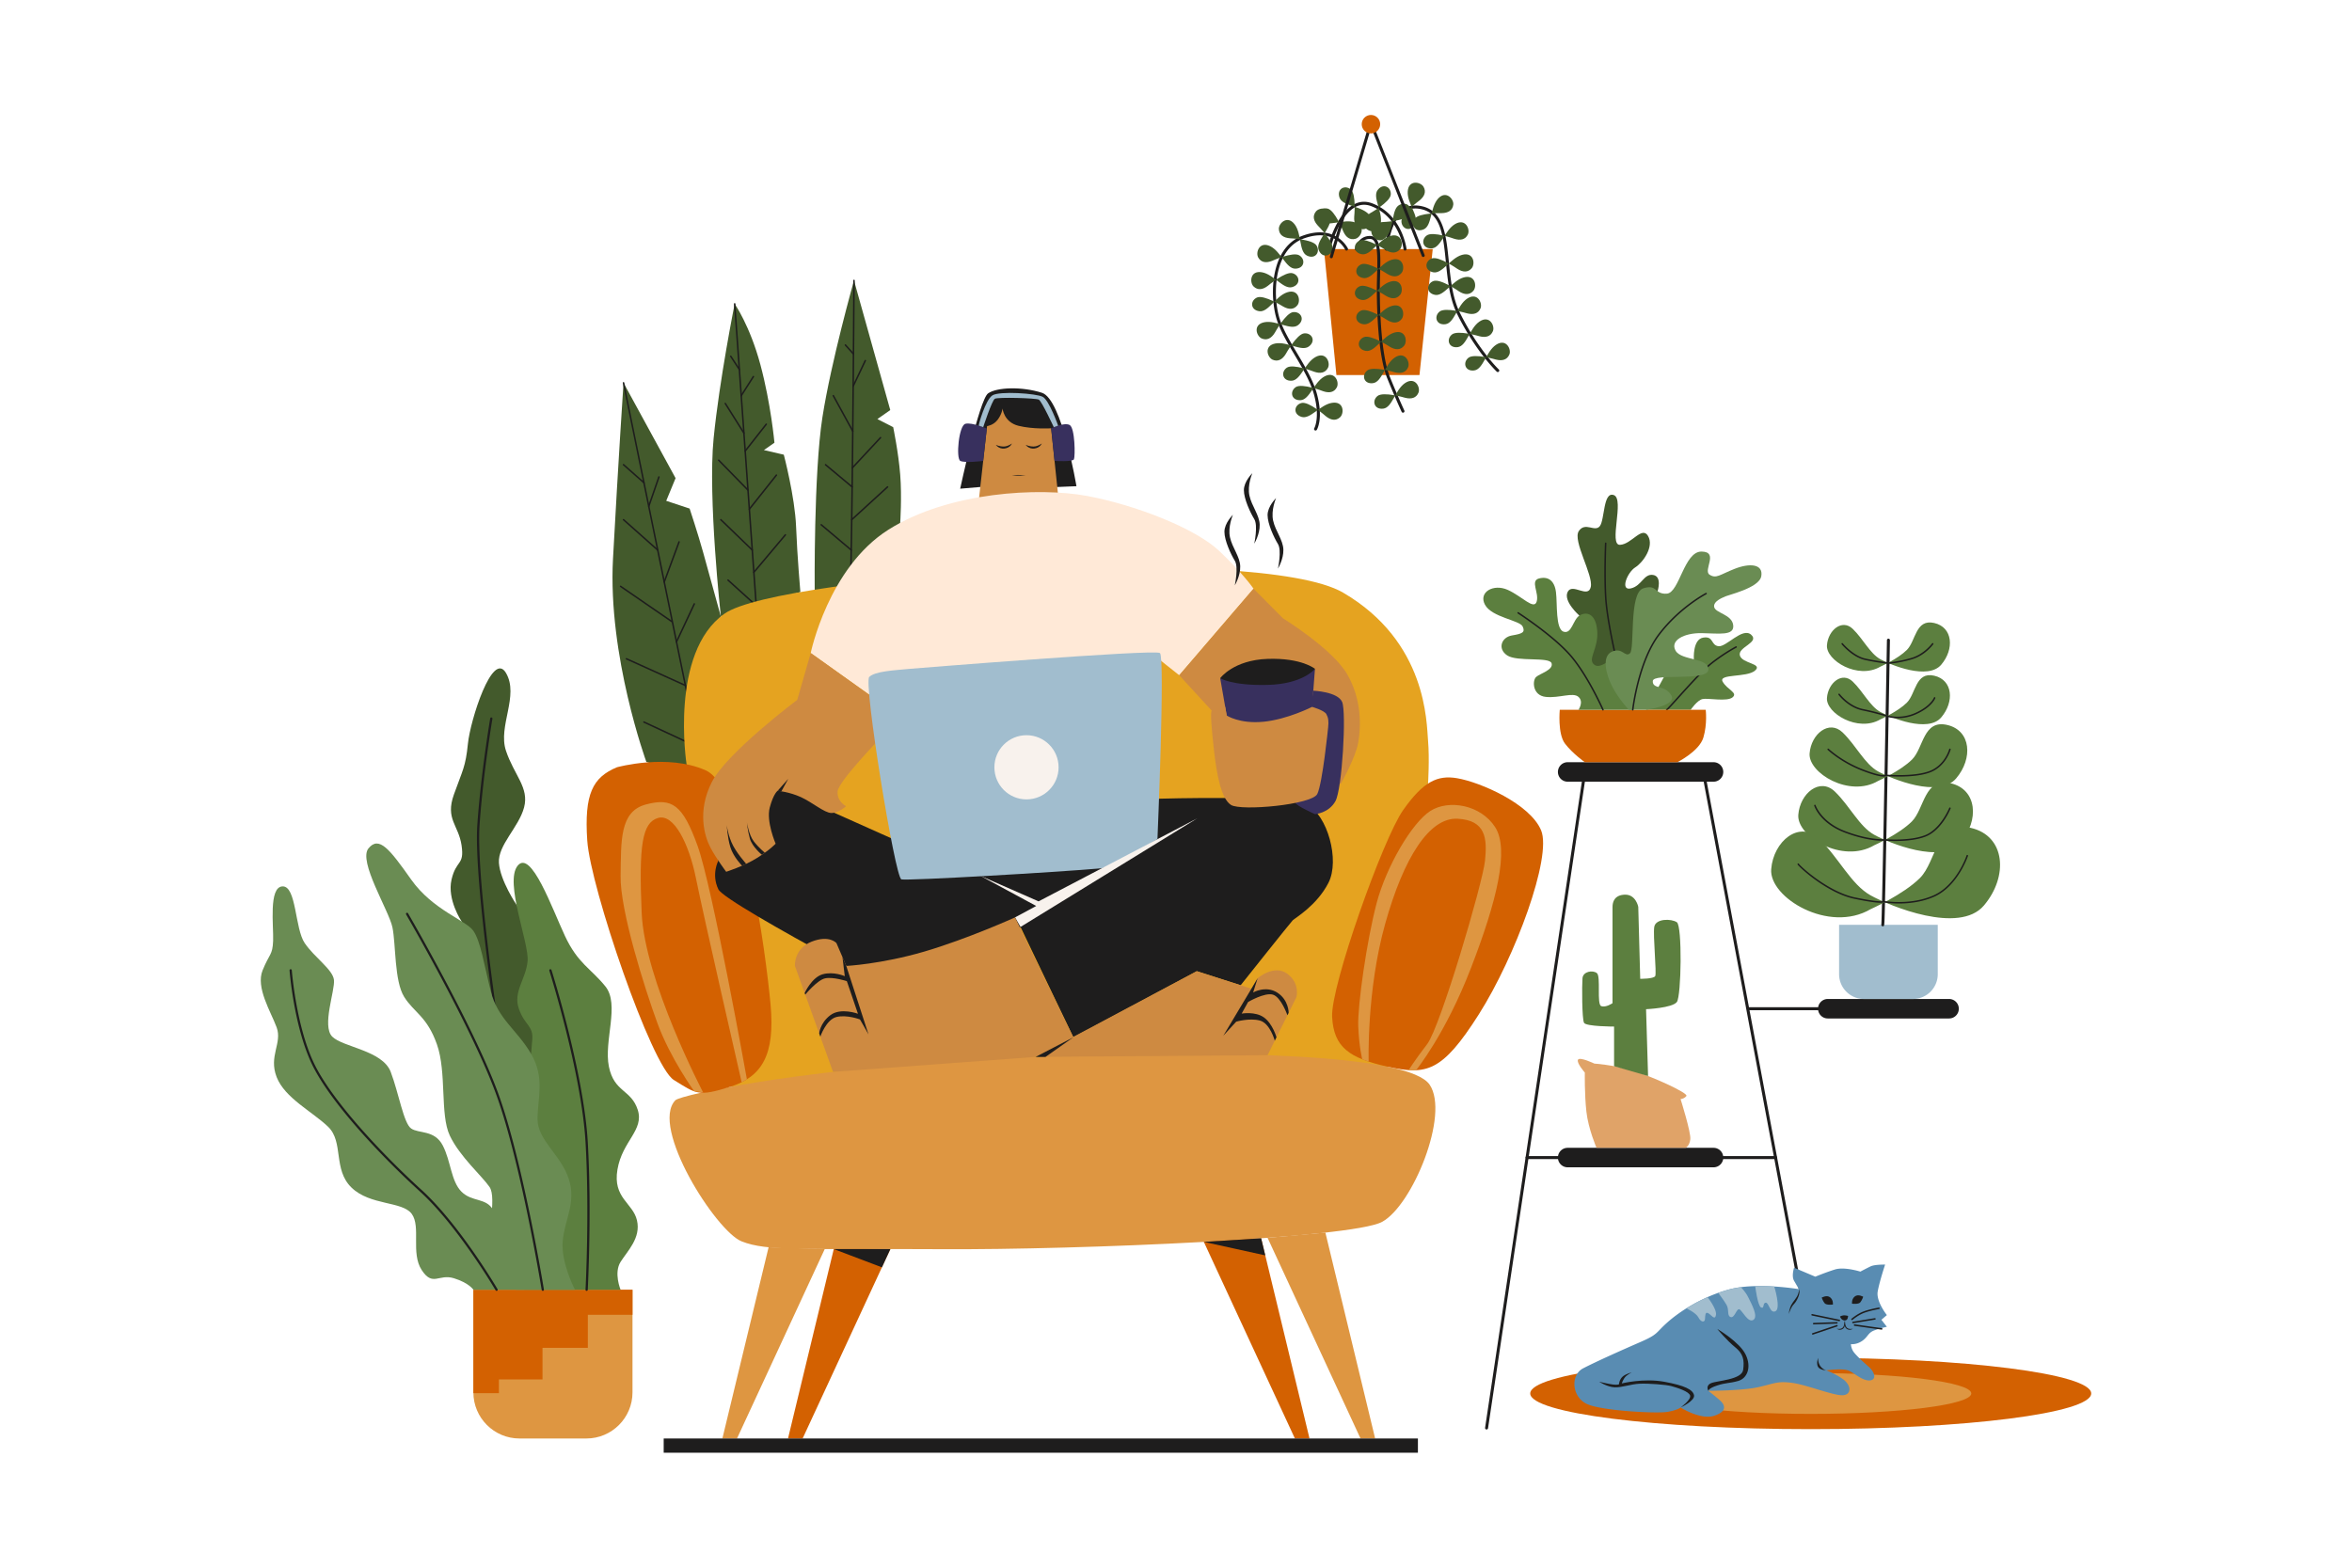 <svg xmlns="http://www.w3.org/2000/svg" xml:space="preserve" viewBox="0 0 600 400" id="woman-doing-work-from-home">
  <path fill="#435A2C" d="M204.174 151.066s-.791-9.066-1.09-16.677c-.298-7.611-3.134-18.374-3.134-18.374l-5.074-1.175 2.686-1.878s-.895-9.912-3.582-19.91c-2.686-9.998-6.566-15.52-6.566-15.52s-3.88 19.312-5.372 34.353 1.847 45.404 1.847 45.404l20.285-6.223zM207.829 150.462s-.268-29.652 1.97-43.978 8.058-34.919 8.058-34.919l9.252 33.062-3.283 2.305 4.029 2.061s1.343 6.445 1.791 12.116 0 12.299 0 12.299-3.283 14.834-10.147 18.055c-6.864 3.221-11.67-1.001-11.67-1.001zM164.882 194.392s-9.849-27.023-8.506-51.795 2.686-44.918 2.686-44.918l13.281 24.324-2.388 5.783 5.969 1.977s2.137 6.417 3.456 11.192l4.509 16.335-4.509 42.013-14.498-4.911z"></path>
  <path fill="#1E1D1D" d="M177.119 186.213a.192.192 0 0 1-.187-.153l-18.056-88.343a.19.19 0 0 1 .149-.225.196.196 0 0 1 .225.149l18.057 88.343a.19.19 0 0 1-.149.225c-.014.002-.027.004-.039.004z"></path>
  <path fill="#1E1D1D" d="M164.272 123.36a.19.19 0 0 1-.126-.048l-5.209-4.598a.191.191 0 0 1-.017-.269.19.19 0 0 1 .269-.017l5.209 4.598a.191.191 0 0 1-.126.334zM165.503 129.383a.192.192 0 0 1-.181-.253l2.588-7.487a.191.191 0 0 1 .361.125l-2.588 7.487a.19.19 0 0 1-.18.128zM167.782 140.536a.194.194 0 0 1-.127-.048l-8.72-7.746a.19.19 0 0 1-.016-.269.19.19 0 0 1 .269-.016l8.72 7.746a.19.19 0 0 1-.126.333zM169.448 148.683a.19.19 0 0 1-.178-.257l3.779-10.222a.188.188 0 0 1 .245-.112.19.19 0 0 1 .112.245l-3.779 10.222a.193.193 0 0 1-.179.124zM171.337 158.755a.189.189 0 0 1-.108-.034l-13.024-8.954a.19.19 0 1 1 .216-.314l13.024 8.954a.19.19 0 0 1-.108.348zM172.571 163.962a.191.191 0 0 1-.173-.272l4.548-9.684a.194.194 0 0 1 .254-.092.192.192 0 0 1 .092.254l-4.548 9.684a.191.191 0 0 1-.173.11zM174.845 175.087a.188.188 0 0 1-.079-.017l-15.037-6.803a.191.191 0 0 1-.095-.253.188.188 0 0 1 .253-.095l15.037 6.803a.191.191 0 0 1-.079.365zM174.845 189.347a.19.19 0 0 1-.08-.018l-10.573-4.924a.19.19 0 0 1 .161-.345l10.573 4.924a.19.19 0 0 1-.081.363zM188.612 94.474a.192.192 0 0 1-.16-.086l-2.191-3.368a.19.19 0 1 1 .32-.208l2.191 3.368a.192.192 0 0 1-.056.264.198.198 0 0 1-.104.03zM189.089 101.154a.19.19 0 0 1-.161-.293l3.102-4.876a.19.19 0 0 1 .322.204l-3.102 4.876a.189.189 0 0 1-.161.089zM189.771 110.692a.192.192 0 0 1-.162-.089l-4.743-7.549a.191.191 0 0 1 .06-.263.193.193 0 0 1 .263.06l4.743 7.549a.191.191 0 0 1-.161.292zM190.099 115.28a.188.188 0 0 1-.118-.041.189.189 0 0 1-.032-.267l5.374-6.85a.189.189 0 0 1 .267-.032.189.189 0 0 1 .032.267l-5.374 6.85a.185.185 0 0 1-.149.073zM190.81 125.242a.19.19 0 0 1-.136-.057l-7.475-7.639a.191.191 0 0 1 .273-.267l7.475 7.639a.191.191 0 0 1-.137.324zM191.158 130.106a.182.182 0 0 1-.118-.042.19.19 0 0 1-.031-.267l6.902-8.684a.19.19 0 1 1 .298.236l-6.902 8.684a.185.185 0 0 1-.149.073zM191.904 140.536a.192.192 0 0 1-.133-.054l-8.014-7.746a.191.191 0 0 1 .266-.274l8.014 7.746a.191.191 0 0 1-.133.328zM192.31 146.219a.191.191 0 0 1-.146-.314l8.038-9.556a.192.192 0 0 1 .269-.023c.08.068.091.188.023.269l-8.038 9.556a.194.194 0 0 1-.146.068z"></path>
  <path fill="#1E1D1D" d="M192.917 154.711a.193.193 0 0 1-.128-.049l-7.193-6.502a.191.191 0 0 1 .257-.283l6.841 6.184-5.467-76.514a.19.19 0 0 1 .177-.203c.1-.028.196.071.203.177l5.501 76.987a.19.19 0 0 1-.107.185.212.212 0 0 1-.084.018zM216.763 152.865a.189.189 0 0 1-.187-.222c.588-3.506 1.087-80.305 1.092-81.08a.191.191 0 0 1 .191-.189h.001a.19.19 0 0 1 .189.192c-.02 3.167-.504 77.605-1.098 81.14a.19.19 0 0 1-.188.159z"></path>
  <path fill="#1E1D1D" d="M217.719 90.508a.194.194 0 0 1-.142-.063l-2.05-2.288a.192.192 0 0 1 .015-.27.192.192 0 0 1 .27.015l2.05 2.288a.192.192 0 0 1-.015.27.196.196 0 0 1-.128.048zM217.649 98.716a.19.19 0 0 1-.172-.273l3.093-6.517a.19.19 0 0 1 .254-.09.19.19 0 0 1 .09.254l-3.093 6.517a.188.188 0 0 1-.172.109zM217.542 110.206a.193.193 0 0 1-.168-.099l-4.957-9.052a.192.192 0 0 1 .076-.259.192.192 0 0 1 .259.076l4.957 9.052a.192.192 0 0 1-.167.282zM217.443 119.558a.19.19 0 0 1-.139-.321l7.18-7.702a.191.191 0 0 1 .279.261l-7.18 7.702a.192.192 0 0 1-.14.06zM217.386 124.433a.195.195 0 0 1-.122-.044l-6.791-5.67a.192.192 0 0 1-.025-.269.194.194 0 0 1 .269-.025l6.791 5.67a.192.192 0 0 1-.122.338zM217.277 132.79a.191.191 0 0 1-.129-.332l9.136-8.357a.191.191 0 0 1 .258.282l-9.136 8.357a.194.194 0 0 1-.129.05zM217.154 140.536a.193.193 0 0 1-.123-.045l-7.653-6.453a.191.191 0 0 1-.023-.269.193.193 0 0 1 .269-.023l7.653 6.453a.191.191 0 0 1-.123.337z"></path>
  <path fill="#435A2C" d="M117.747 235.085s-3.751-5.544-2.558-10.664c1.194-5.121 3.325-3.532 2.558-8.728-.767-5.197-4.199-6.689-1.961-12.957s2.985-7.014 3.581-12.983c.597-5.969 6.268-23.876 9.7-18.057 3.432 5.82-2.089 13.58 0 19.847 2.089 6.268 5.969 9.401 4.626 14.475s-6.715 9.622-6.417 14.138 4.487 10.709 4.487 10.709l12.226 18.877-1.94 26.413-14.624-2.661-9.678-38.409z"></path>
  <path fill="#1E1D1D" d="M126.679 260.624a.287.287 0 0 1-.283-.244c-.055-.367-5.516-36.891-4.628-49.904.886-12.997 3.262-27.048 3.286-27.188a.29.29 0 0 1 .33-.235.287.287 0 0 1 .235.33c-.024.141-2.396 14.164-3.28 27.131-.883 12.951 4.569 49.413 4.624 49.78a.286.286 0 0 1-.241.325.154.154 0 0 1-.043.005z"></path>
  <path fill="#DE9641" d="M149.578 367.036h-17.046c-6.501 0-11.772-5.27-11.772-11.772v-26.182h40.59v26.182c0 6.501-5.27 11.772-11.772 11.772z"></path>
  <path fill="#D36101" d="M161.35 329.082v6.392h-11.391v8.431h-11.565v8.059h-11.118v3.506h-6.516v-26.388z"></path>
  <path fill="#6A8C53" d="M120.76 329.082s-1.094-1.741-4.974-2.935-5.372 2.238-8.208-2.089c-2.835-4.328-.149-11.043-2.537-14.326s-10.595-2.089-15.37-6.715-1.94-11.64-5.969-15.52c-4.029-3.88-11.043-7.312-13.132-12.684-2.089-5.372 1.492-8.655 0-12.684s-5.372-10.148-3.581-14.55c1.791-4.402 2.537-3.805 2.686-7.536.149-3.731-1.194-13.729 2.388-13.878s3.134 10.744 5.671 14.475c2.537 3.731 7.163 6.715 7.461 9.401s-3.134 11.741-.448 14.451c2.686 2.71 12.834 3.507 14.923 9.003s3.283 13.106 5.223 14.449 5.969.298 8.058 4.328c2.089 4.029 2.089 9.103 4.775 11.789 2.686 2.686 6.268 1.492 8.058 4.626 1.791 3.134 7.909 20.395 7.909 20.395H120.76z"></path>
  <path fill="#5C7F3F" d="M158.313 329.082s-1.793-4.278 0-7.113c1.793-2.835 5.226-6.118 4.181-10.595s-6.225-5.671-4.978-12.983c1.247-7.312 6.858-9.998 5.172-15.221-1.686-5.223-6.014-4.424-7.357-11.016s2.835-15.845-.895-20.471c-3.731-4.626-7.014-5.82-10.297-12.834-3.283-7.014-8.655-22.191-12.087-17.96-3.432 4.231 2.985 19.751 2.537 24.377-.448 4.626-3.731 7.76-2.238 12.087 1.492 4.328 3.731 4.285 3.432 7.909l-.298 3.624-1.791 60.196h24.619z"></path>
  <path fill="#6A8C53" d="M146.676 329.082s-3.581-6.815-3.134-12.336c.448-5.521 3.543-9.849 1.548-15.967s-7.964-9.849-7.964-15.221 1.94-10.511-1.642-16.671-8.506-8.847-10.297-16.01c-1.791-7.163-2.587-12.684-4.427-15.37-1.84-2.686-10.346-5.278-15.868-13.085-5.521-7.807-8.208-11.239-10.894-7.956s5.208 15.809 6.111 20.141.455 13.687 2.992 17.739c2.537 4.053 5.82 4.948 8.357 12.111s.746 17.907 3.283 23.28c2.537 5.372 8.208 10.297 10.148 13.132s-.895 13.132.149 16.714c1.045 3.581 6.566 9.501 6.566 9.501h15.072v-.002z"></path>
  <path fill="#1E1D1D" d="M126.679 329.368a.286.286 0 0 1-.247-.142c-.095-.164-9.641-16.431-19.344-25.252-9.803-8.911-22.894-22.762-27.524-32.471-4.596-9.637-5.687-23.763-5.697-23.904a.286.286 0 0 1 .264-.306.29.29 0 0 1 .306.264c.01.14 1.094 14.161 5.644 23.7 4.594 9.634 17.627 23.417 27.392 32.293 9.769 8.881 19.358 25.223 19.455 25.387a.286.286 0 0 1-.249.431zM138.469 329.368a.286.286 0 0 1-.282-.24c-.054-.331-5.442-33.251-11.775-50.34-6.335-17.092-22.647-45.184-22.811-45.466a.286.286 0 1 1 .495-.287c.164.282 16.501 28.417 22.853 45.555 6.353 17.141 11.75 50.115 11.804 50.446a.285.285 0 0 1-.284.332zM149.653 329.368l-.015-.001a.285.285 0 0 1-.27-.3c.01-.198 1.039-19.988 0-37.673-1.038-17.668-9.15-43.471-9.232-43.73a.286.286 0 0 1 .545-.173c.082.259 8.216 26.131 9.257 43.868 1.041 17.718.011 37.539 0 37.737a.286.286 0 0 1-.285.272z"></path>
  <path fill="#D36101" d="m340.921 95.69-3.184-32.134h27.757l-3.383 32.134z"></path>
  <path fill="#1E1D1D" d="M335.598 109.85a.382.382 0 0 1-.326-.58c.014-.024 1.526-2.658-.043-8.507-.895-3.34-2.976-6.848-4.987-10.24-1.686-2.843-3.277-5.528-4.255-8.156-1.554-4.179-1.938-11.38.41-16.495 1.301-2.832 3.271-4.752 5.86-5.708 8.517-3.149 11.564 3.166 11.594 3.23a.381.381 0 0 1-.691.323c-.111-.235-2.795-5.733-10.639-2.838-2.39.883-4.218 2.67-5.431 5.311-2.263 4.926-1.889 11.874-.388 15.911.953 2.563 2.528 5.219 4.196 8.032 2.037 3.437 4.144 6.991 5.068 10.432 1.665 6.205.028 8.987-.043 9.103a.379.379 0 0 1-.325.182zM357.908 105.298a.382.382 0 0 1-.346-.22c-.016-.034-1.595-3.426-3.663-8.525-2.353-5.797-2.648-17.476-2.665-22.227-.005-1.403.031-2.804.067-4.158.123-4.675.239-9.092-1.695-9.191-2.586-.129-3.165 2.546-3.19 2.66a.379.379 0 0 1-.454.291.38.38 0 0 1-.291-.453c.255-1.184 1.423-3.395 3.974-3.259 2.676.137 2.563 4.477 2.418 9.973-.036 1.35-.072 2.745-.067 4.135.017 4.707.306 16.269 2.608 21.943 2.061 5.081 3.633 8.455 3.648 8.488a.381.381 0 0 1-.344.543z"></path>
  <path fill="#1E1D1D" d="M338.956 63.937a.383.383 0 0 1-.371-.471c.088-.361 2.2-8.88 6.835-11.331 1.464-.774 3.024-.86 4.638-.252 7.666 2.884 8.741 11.543 8.751 11.63a.382.382 0 0 1-.336.422c-.2.034-.397-.126-.422-.334-.009-.083-1.038-8.286-8.261-11.004-1.402-.527-2.751-.455-4.013.212-4.333 2.293-6.429 10.752-6.45 10.837a.382.382 0 0 1-.371.291z"></path>
  <path fill="#1E1D1D" d="M382.083 94.927a.375.375 0 0 1-.261-.104c-.053-.05-5.328-5.083-10.078-14.658-1.96-3.952-2.435-8.696-2.894-13.284-.657-6.562-1.225-12.229-6.035-13.453-1.876-.475-3.497-.228-4.821.741-3.511 2.565-3.953 9.34-3.957 9.407-.013.21-.2.387-.403.358a.381.381 0 0 1-.358-.403c.017-.293.466-7.198 4.267-9.978 1.517-1.109 3.354-1.402 5.46-.865 5.328 1.355 5.948 7.553 6.606 14.116.452 4.52.921 9.193 2.819 13.02 4.69 9.455 9.866 14.393 9.918 14.442a.381.381 0 0 1 .016.539.38.38 0 0 1-.279.122z"></path>
  <path fill="#435A2C" d="M338.205 106.184s-4.328-3.843-6.193-3.358-2.238 2.835 0 3.544 4.738-3.106 7.797-3.586c3.059-.48 3.134 2.68 2.052 3.674s-2.366.78-3.656-.274zM358.421 101.488s-5.543-1.663-7.031-.437-.836 3.514 1.493 3.215c2.329-.3 2.989-4.813 5.562-6.537s3.971 1.111 3.408 2.468c-.563 1.358-1.818 1.704-3.432 1.291zM381.61 91.742s-5.543-1.663-7.031-.437-.836 3.514 1.493 3.214 2.989-4.813 5.562-6.537 3.971 1.111 3.408 2.468c-.563 1.358-1.818 1.704-3.432 1.292zM377.408 85.794s-5.543-1.663-7.031-.437c-1.488 1.225-.836 3.514 1.493 3.215 2.329-.3 2.989-4.813 5.562-6.537s3.971 1.111 3.408 2.468c-.563 1.357-1.818 1.703-3.432 1.291zM374.257 79.95s-5.543-1.663-7.031-.437c-1.488 1.225-.836 3.514 1.493 3.214s2.989-4.813 5.562-6.537c2.572-1.724 3.971 1.111 3.408 2.468-.563 1.358-1.818 1.705-3.432 1.292zM372.192 74.346s-4.735-3.328-6.533-2.634c-1.798.693-1.903 3.071.402 3.521 2.304.451 4.355-3.623 7.341-4.447 2.985-.824 3.417 2.307 2.455 3.418-.963 1.111-2.264 1.043-3.665.142zM371.765 68.589s-4.735-3.328-6.534-2.634c-1.798.693-1.903 3.071.402 3.521 2.304.451 4.356-3.623 7.341-4.447 2.985-.823 3.417 2.307 2.455 3.418-.963 1.11-2.263 1.043-3.664.142zM370.956 60.919s-5.438-1.981-6.994-.843c-1.556 1.137-1.038 3.46 1.304 3.296 2.342-.165 3.263-4.632 5.93-6.204 2.668-1.572 3.9 1.338 3.26 2.661-.64 1.322-1.913 1.595-3.5 1.09zM367.77 54.382s-5.786-.131-6.895 1.446.127 3.61 2.293 2.703c2.165-.908 1.603-5.434 3.626-7.779 2.022-2.345 4.123.016 3.941 1.474s-1.299 2.126-2.965 2.156z"></path>
  <path fill="#435A2C" d="M362.097 51.162s-4.672 3.416-4.593 5.342 2.297 2.788 3.464.75-2.033-5.288-1.855-8.38c.179-3.091 3.282-2.496 4.025-1.228.744 1.268.262 2.478-1.041 3.516zM355.791 94.986s-5.543-1.663-7.031-.437c-1.488 1.225-.836 3.514 1.493 3.214s2.989-4.813 5.562-6.537 3.971 1.111 3.408 2.468c-.563 1.359-1.818 1.705-3.432 1.292zM354.53 88.47s-4.828-3.192-6.606-2.448c-1.778.744-1.815 3.123.501 3.509 2.316.385 4.251-3.745 7.212-4.653s3.481 2.21 2.551 3.347c-.931 1.136-2.232 1.106-3.658.245zM353.885 81.668s-4.828-3.192-6.606-2.448c-1.778.744-1.815 3.123.501 3.509 2.316.385 4.251-3.745 7.212-4.653s3.481 2.21 2.551 3.347-2.232 1.106-3.658.245zM353.525 75.47s-4.828-3.192-6.606-2.448c-1.778.744-1.815 3.123.501 3.509 2.316.385 4.251-3.745 7.212-4.653s3.481 2.21 2.551 3.347c-.931 1.137-2.232 1.106-3.658.245zM353.885 69.881s-4.828-3.192-6.606-2.448c-1.778.744-1.815 3.123.501 3.509 2.316.385 4.251-3.745 7.212-4.653s3.481 2.21 2.551 3.347c-.93 1.137-2.232 1.106-3.658.245zM353.525 63.807s-4.828-3.192-6.606-2.448c-1.778.744-1.815 3.123.501 3.509 2.316.385 4.251-3.745 7.212-4.653s3.481 2.209 2.551 3.347c-.931 1.136-2.232 1.106-3.658.245zM342.66 59.023s-2.112-5.388-3.994-5.803-3.282 1.51-1.609 3.158 5.632-.618 8.576.343 1.576 3.81.161 4.205-2.463-.378-3.134-1.903z"></path>
  <path fill="#435A2C" d="M345.459 55.318s.604-5.756-.877-6.99c-1.481-1.234-3.609-.169-2.881 2.064.727 2.232 5.285 2.043 7.456 4.25 2.172 2.207-.353 4.108-1.792 3.808-1.438-.301-2.012-1.47-1.906-3.132z"></path>
  <path fill="#435A2C" d="M349.553 54.38s5.069-2.793 5.235-4.714c.167-1.92-1.924-3.058-3.34-1.185-1.417 1.872 1.343 5.504.773 8.548s-3.573 2.057-4.149.705.056-2.491 1.481-3.354z"></path>
  <path fill="#435A2C" d="M352.669 56.658s5.784-.188 6.805-1.823c1.02-1.635-.326-3.598-2.438-2.572-2.112 1.025-1.302 5.514-3.192 7.967-1.89 2.453-4.118.211-4.017-1.255.101-1.467 1.181-2.195 2.842-2.317zM337.508 99.811s-5.383-2.125-6.969-1.03-1.13 3.431 1.216 3.329 3.385-4.543 6.094-6.043c2.709-1.5 3.863 1.442 3.187 2.747-.675 1.306-1.954 1.545-3.528.997zM335.239 94.847s-5.383-2.125-6.969-1.03-1.13 3.431 1.216 3.329 3.385-4.543 6.094-6.043c2.709-1.5 3.863 1.442 3.187 2.747-.675 1.305-1.955 1.544-3.528.997zM327.325 78.206s-4.9-3.079-6.661-2.294c-1.76.785-1.742 3.165.582 3.496s4.163-3.843 7.102-4.819 3.532 2.128 2.628 3.287c-.903 1.158-2.205 1.157-3.651.33zM328.014 90.3s2.784-5.074 4.703-5.245c1.92-.17 3.061 1.918 1.192 3.338-1.87 1.42-5.507-1.332-8.549-.756-3.042.577-2.05 3.577-.697 4.15 1.354.573 2.491-.06 3.351-1.487zM325.223 84.877s2.784-5.074 4.703-5.245c1.92-.17 3.061 1.918 1.192 3.338-1.87 1.42-5.507-1.332-8.549-.756-3.042.577-2.05 3.577-.697 4.15 1.353.573 2.491-.06 3.351-1.487zM323.455 72.912s4.424-3.732 6.276-3.199c1.852.532 2.166 2.891-.09 3.543-2.256.652-4.658-3.226-7.704-3.783-3.046-.557-3.201 2.599-2.144 3.621 1.056 1.02 2.345.839 3.662-.182zM324.559 66.541s5.269-2.395 6.908-1.381c1.639 1.014 1.302 3.37-1.046 3.386-2.348.017-3.611-4.366-6.392-5.727-2.781-1.361-3.785 1.636-3.045 2.905.741 1.269 2.031 1.443 3.575.817zM329.069 60.8s5.783.219 6.795 1.86c1.011 1.641-.345 3.596-2.452 2.559s-1.272-5.521-3.149-7.984-4.117-.233-4.023 1.234c.093 1.466 1.169 2.2 2.829 2.331z"></path>
  <path fill="#435A2C" d="M336.202 57.582s4.103 4.081 3.735 5.973c-.369 1.892-2.691 2.41-3.537.22-.846-2.19 2.807-4.921 3.097-8.004.29-3.083-2.869-2.962-3.794-1.82-.926 1.14-.633 2.409.499 3.631z"></path>
  <path fill="#1E1D1D" d="M339.627 65.89a.382.382 0 0 1-.366-.49l10.105-34.161a.381.381 0 0 1 .349-.273c.17.017.311.09.371.241l13.34 33.86a.382.382 0 0 1-.71.28l-12.934-32.829-9.791 33.098a.377.377 0 0 1-.364.274z"></path>
  <circle cx="349.733" cy="31.688" r="2.355" fill="#D36101"></circle>
  <path fill="#5C7F3F" d="M431.303 181.098s1.642-2.437 3.034-2.736c1.393-.298 6.268.746 7.66-.448 1.393-1.194-1.343-1.89-2.537-3.979s6.168-.995 8.257-2.835c2.089-1.84-3.333-1.741-3.88-3.88-.547-2.139 5.124-3.283 2.885-5.273-2.238-1.99-6.367 3.233-8.357 2.935s-1.144-2.636-3.88-2.189c-2.736.448-2.377 5.528-2.377 5.528l-7.67 4.59-4.528 8.286h11.393v.001z"></path>
  <path fill="#1E1D1D" d="M437.123 199.453h-37.208a2.486 2.486 0 1 1 0-4.974h37.208a2.487 2.487 0 0 1 0 4.974z"></path>
  <path fill="#435A2C" d="M402.9 157.072s-4.178-3.656-2.985-6.044c1.194-2.388 5.223 1.791 5.895-1.268.671-3.059-4.691-11.789-3.055-14.251 1.637-2.462 4.099.373 5.368-1.268 1.268-1.642.821-8.954 3.582-7.909 2.761 1.045-1.418 12.834 1.567 12.684 2.985-.149 5.596-4.924 7.163-2.238 1.567 2.686-1.268 6.729-3.283 7.99-2.015 1.262-3.955 6.037-1.119 5.365 2.835-.671 3.283-3.805 5.671-3.432 2.388.373 1.15 4.135 1.15 4.135l-6.331 19.07-12.801 3.059-.822-15.893z"></path>
  <path fill="#1E1D1D" d="M412.202 167.858a.19.19 0 0 1-.185-.146c-.022-.094-2.255-9.438-2.596-15.454-.34-6.009-.003-13.573 0-13.649.005-.105.091-.177.2-.182a.192.192 0 0 1 .182.2c-.004.075-.34 7.62 0 13.611.338 5.981 2.563 15.292 2.585 15.385a.19.19 0 0 1-.186.235zM425.185 181.289a.192.192 0 0 1-.191-.191c0-.083.054-.154.127-.18.206-.145 1.353-1.418 2.568-2.764 2.634-2.924 6.616-7.342 8.768-9.045 3.309-2.617 6.318-4.182 6.348-4.197.091-.048.208-.013.256.081s.012.209-.081.257c-.03.016-3.008 1.565-6.286 4.158-2.127 1.683-6.096 6.086-8.722 9-2.524 2.801-2.622 2.881-2.787 2.881zM437.123 297.844h-37.208a2.486 2.486 0 1 1 0-4.974h37.208a2.487 2.487 0 0 1 0 4.974zM497.212 259.865h-30.94a2.487 2.487 0 0 1 0-4.974h30.94a2.486 2.486 0 1 1 0 4.974zM379.227 364.736a.38.38 0 0 1-.377-.437l25.067-167.389a.38.38 0 0 1 .434-.32.38.38 0 0 1 .32.434l-25.067 167.389a.382.382 0 0 1-.377.323zM465.505 362.79a.38.38 0 0 1-.374-.311l-30.969-165.443a.382.382 0 0 1 .75-.14l30.969 165.443a.382.382 0 0 1-.376.451z"></path>
  <path fill="#1E1D1D" d="M452.954 295.738h-63.396a.38.38 0 1 1 0-.762h63.396a.38.38 0 1 1 0 .762z"></path>
  <path fill="#D36101" d="M404.293 194.479s-3.109-2.189-5.049-4.726-1.343-8.655-1.343-8.655h37.232s.448 3.582-.597 7.088c-1.045 3.507-6.641 6.292-6.641 6.292h-23.602v.001z"></path>
  <path fill="#5C7F3F" d="M402.676 181.098s1.418-2.015 0-3.283-4.924.373-8.357 0-3.432-4.178-2.462-5.074c.97-.895 4.477-1.791 3.955-3.507s-8.804-.298-11.341-2.015c-2.537-1.716-1.418-4.626 1.194-5.074 2.611-.448 3.507-.746 2.761-2.313s-7.859-2.313-9.6-5.521 2.139-5.447 5.795-3.805 6.715 5.223 7.387 2.985-1.716-5.298.597-5.895 3.955.522 4.328 3.507c.373 2.985-.149 9.401 1.94 10.073 2.089.671 2.388-3.059 4.029-4.104 1.642-1.045 4.178-.746 4.551 3.88s-2.611 7.238-.746 8.655c1.865 1.418 4.253-2.611 6.641-.522 2.388 2.089 3.176 12.013 3.176 12.013h-13.848z"></path>
  <path fill="#6A8C53" d="M439.909 152.297c.522-.448 8.879-2.164 9.401-5.298s-2.984-3.358-6.79-1.865c-3.805 1.492-4.701 2.611-6.417 1.492s2.462-5.82-2.015-5.895c-4.477-.075-5.671 10.521-8.879 10.744-3.208.224-2.388-2.537-6.044-1.343s-2.089 15.445-3.358 16.564-1.865-1.567-4.551-.448-1.642 5.671 0 8.879 4.253 5.969 4.253 5.969h4.402s8.058-1.045 6.417-3.731c-1.642-2.686-4.775-1.418-4.701-3.581.075-2.164 14.027.224 14.177-2.91.149-3.134-6.864-2.238-8.357-4.85-1.492-2.611 2.164-4.551 6.641-4.477 4.477.075 8.357.746 8.058-2.015-.298-2.761-4.477-3.059-4.85-4.626-.372-1.565 2.613-2.609 2.613-2.609z"></path>
  <path fill="#1E1D1D" d="M408.919 181.289a.189.189 0 0 1-.174-.114c-.039-.088-3.92-8.838-8.327-13.88-4.408-5.044-13.153-10.702-13.241-10.759s-.114-.175-.057-.264.176-.114.264-.057c.088.057 8.879 5.743 13.322 10.829 4.444 5.087 8.349 13.888 8.388 13.977a.19.19 0 0 1-.098.251.176.176 0 0 1-.077.017zM416.522 181.289l-.021-.001a.19.19 0 0 1-.168-.21c.013-.122 1.423-12.271 6.689-19.245 5.259-6.968 12.052-10.516 12.12-10.551a.19.19 0 1 1 .174.34c-.067.034-6.785 3.545-11.99 10.44-5.201 6.891-6.6 18.937-6.614 19.058a.191.191 0 0 1-.19.169z"></path>
  <path fill="#E0A368" d="M407.277 292.869s-2.089-4.775-2.587-9.252c-.497-4.477-.398-9.949-.398-9.949s-2.189-2.487-1.741-3.283 4.178.995 4.178.995 4.576.281 9.501 1.707c4.925 1.426 14.525 5.804 13.978 6.55s-1.492.796-1.492.796 2.686 8.506 2.487 10.247-1.194 2.189-1.194 2.189h-22.732z"></path>
  <path fill="#5C7F3F" d="M411.356 231.388v24.573s-1.691 1.194-2.885.746-.05-7.561-1.094-8.407c-1.045-.846-3.532-.448-3.681 1.293s-.149 10.446.398 11.391 7.66.945 7.66.945v10.114l8.671 2.508-.513-17.05s6.715-.298 7.859-1.84c1.144-1.542 1.393-19.4 0-20.345s-5.422-.995-5.77 1.194.647 11.789.249 12.535-3.83.696-3.83.696l-.497-18.355s-.597-3.216-3.457-3.109c-2.658.101-3.11 1.917-3.11 3.111z"></path>
  <path fill="#A1BDCE" d="M488.001 254.891h-12.518a6.326 6.326 0 0 1-6.326-6.326v-12.601h25.17v12.601a6.326 6.326 0 0 1-6.326 6.326z"></path>
  <path fill="#1E1D1D" d="M480.3 236.345a.38.38 0 0 1-.368-.481c.176-1.614 1.01-48.071 1.429-72.531a.388.388 0 0 1 .388-.375c.21.004.378.177.375.388 0 0-.311 18.156-.647 36.313-.168 9.078-.342 18.157-.486 24.966-.072 3.405-.137 6.243-.19 8.229-.094 3.491-.094 3.491-.501 3.491z"></path>
  <path fill="#5C7F3F" d="M479.691 170.099s4.477-1.99 6.765-4.278c2.288-2.288 2.189-7.959 6.964-6.864 4.775 1.094 5.173 6.665 1.791 10.645-3.383 3.979-12.834.099-15.52-1.393s-4.377-5.173-7.063-7.76c-2.686-2.587-6.268.298-6.566 4.178-.298 3.88 7.895 8.844 13.629 5.472zM479.691 183.548s4.477-1.99 6.765-4.278c2.288-2.288 2.189-7.959 6.964-6.864 4.775 1.094 5.173 6.665 1.791 10.645-3.383 3.979-12.834.1-15.52-1.393-2.686-1.492-4.377-5.173-7.063-7.76-2.686-2.587-6.268.298-6.566 4.178s7.895 8.844 13.629 5.472z"></path>
  <path fill="#5C7F3F" d="M479.112 199.258s5.741-2.552 8.675-5.486c2.934-2.934 2.807-10.206 8.93-8.803 6.124 1.403 6.634 8.548 2.296 13.651s-16.458.128-19.902-1.786c-3.445-1.914-5.613-6.634-9.058-9.951s-8.037.383-8.42 5.358c-.381 4.976 10.126 11.342 17.479 7.017z"></path>
  <path fill="#5C7F3F" d="M478.108 215.675s6.359-2.826 9.609-6.076 3.109-11.305 9.892-9.75c6.783 1.554 7.348 9.468 2.544 15.12-4.805 5.652-18.229.141-22.044-1.978-3.815-2.12-6.218-7.348-10.033-11.022s-8.902.424-9.326 5.935c-.425 5.51 11.213 12.561 19.358 7.771z"></path>
  <path fill="#5C7F3F" d="M477.204 231.976s8.332-3.703 12.591-7.962 4.074-14.813 12.961-12.776c8.888 2.037 9.628 12.406 3.333 19.813s-23.886.185-28.885-2.592c-4.999-2.777-8.147-9.629-13.147-14.443-4.999-4.814-11.665.555-12.221 7.777-.555 7.22 14.696 16.459 25.368 10.183z"></path>
  <path fill="#1E1D1D" d="M484.376 230.536c-2.052 0-3.534-.224-3.857-.277-.646.265-3.372-.069-7.446-.922-7.033-1.474-14.2-8.17-14.505-8.755a.189.189 0 0 1 .08-.254.191.191 0 0 1 .258.077c.315.574 7.451 7.134 14.245 8.558 6.377 1.336 7.196.962 7.226.943.044-.051.077-.045.145-.034.068.012 6.814 1.21 12.732-1.42 5.895-2.62 8.4-10.106 8.424-10.181a.19.19 0 1 1 .362.118c-.025.077-2.58 7.723-8.631 10.412-3.145 1.398-6.517 1.735-9.033 1.735zM483.445 214.589c-1.543 0-2.62-.095-2.645-.097-.118.016-3.783.349-10.119-2.027-6.38-2.392-7.816-6.704-7.875-6.885a.191.191 0 0 1 .364-.116c.013.043 1.449 4.321 7.645 6.644 6.255 2.346 9.946 2.007 9.982 2.004.099.005 6.287.547 10.276-1.008 3.957-1.544 6.158-6.903 6.18-6.958a.189.189 0 0 1 .248-.105.19.19 0 0 1 .105.248c-.091.226-2.286 5.566-6.395 7.169-2.396.937-5.558 1.131-7.766 1.131zM480.53 198.148c-.783 0-2.348-.294-5.472-1.502-5.4-2.088-8.784-5.281-8.817-5.313a.191.191 0 0 1 .264-.276c.033.031 3.366 3.174 8.691 5.233 4.995 1.932 5.772 1.423 5.802 1.401.041-.051.089-.055.15-.053.068.007 6.837.609 10.928-.852 4.031-1.439 5.161-5.597 5.171-5.639a.193.193 0 0 1 .233-.136.192.192 0 0 1 .136.232c-.012.044-1.188 4.394-5.413 5.902-3.935 1.406-10.257.941-11.016.879-.106.064-.301.124-.657.124zM484.067 183.253c-1.596 0-2.646-.34-2.724-.366-.027-.01-2.53-.867-6.155-1.601-3.709-.752-6.085-3.87-6.184-4.002a.191.191 0 0 1 .038-.267.193.193 0 0 1 .267.038c.023.031 2.39 3.135 5.954 3.858 3.651.74 6.176 1.605 6.202 1.614.031.011 3.352 1.08 7.212-.656 3.843-1.73 4.666-3.85 4.675-3.871a.188.188 0 0 1 .244-.113.19.19 0 0 1 .114.244c-.034.092-.87 2.284-4.876 4.087a11.603 11.603 0 0 1-4.767 1.035zM481.755 169.384a59.105 59.105 0 0 1-5.973-.983c-3.21-.702-5.864-3.875-5.975-4.01a.19.19 0 1 1 .293-.243c.027.032 2.683 3.206 5.764 3.88 3.135.686 5.871.974 5.898.976-.005-.002 2.722-.195 5.945-1.171 3.185-.965 5.154-3.648 5.174-3.675a.19.19 0 0 1 .266-.042.19.19 0 0 1 .042.266c-.083.115-2.065 2.814-5.372 3.817-3.267.988-6.035 1.183-6.062 1.185zM486.8 257.759h-40.514a.38.38 0 1 1 0-.762H486.8a.38.38 0 1 1 0 .762z"></path>
  <ellipse cx="461.92" cy="355.545" fill="#D36101" rx="71.555" ry="9.103"></ellipse>
  <ellipse cx="461.92" cy="355.545" fill="#DE9641" rx="40.963" ry="5.211"></ellipse>
  <path fill="#598CB2" d="M472.192 342.96s1.393.199 2.885-.846 1.443-2.089 3.134-2.686c1.691-.597 3.134-.895 3.134-.895l-1.393-1.791 1.393-1.194s-2.786-3.482-2.338-6.019c.448-2.537 1.89-6.865 1.89-6.865s-2.636-.05-3.681.448c-1.045.497-2.636 1.343-2.636 1.343s-4.079-1.293-6.466-.547c-2.388.746-5.024 1.84-5.024 1.84l-5.422-2.288s-.696 2.139 0 3.333 1.244 2.139 1.244 2.139-10.794-1.816-17.733.05c-6.939 1.865-12.61 5.596-15.744 8.357s-2.313 3.059-6.939 5.074-11.282 4.977-14.624 6.715c-3.342 1.738-2.91 7.461 1.119 9.178 4.029 1.716 17.758 2.388 20.37 1.94s3.358-1.119 3.358-1.119 5.165 3.289 8.655 2.089 2.537-2.91 1.343-3.955-2.91-2.388-2.91-2.388 8.73 0 12.908-.97c4.178-.97 4.85-1.567 8.581-1.045s10.67 3.358 12.908 3.134c2.238-.224 2.01-2.607-.075-4.104a18.424 18.424 0 0 0-4.253-2.238s4.104-.56 5.633.037c1.53.597 3.395 2.537 5.298 2.537s1.642-1.94-.075-3.47c-1.716-1.53-3.619-3.246-4.104-4.178-.486-.932-.436-1.616-.436-1.616z"></path>
  <path fill="#1E1D1D" d="M438.068 339.08s5.72 3.333 7.262 6.566.398 6.069-1.94 6.715c-2.338.647-3.034.398-5.322 1.144s-2.263 1.368-2.263 1.368-.821-1.318.721-1.965c1.542-.647 7.81-.846 8.158-3.383s0-4.129-2.039-5.77c-2.04-1.64-4.577-4.675-4.577-4.675zM416.256 350.173s-1.393.672-1.89 1.467c-.497.796-.647 1.343-.647 1.343s5.571-1.393 10.844-.423 7.287 2.015 7.586 3.432c.298 1.418-3.432 3.134-3.432 3.134s2.761-1.99 2.437-3.059c-.323-1.069-3.352-1.992-4.75-2.388-1.399-.396-5.845-.721-8.108-.622s-4.527.995-6.392.92c-1.865-.075-3.954-1.418-3.954-1.418s2.468.578 3.532.709c1.063.131 1.511-.037 1.511-.037s.093-1.212.914-1.959c.819-.745 2.349-1.099 2.349-1.099zM465.874 349.651s-.696-.1-1.418-.97c-.721-.87-.671-2.235-.671-2.235s-.499 1.464-.001 2.31c.499.845 2.09.895 2.09.895zM458.91 328.933s.149.149-.199 1.219c-.348 1.069-1.268 1.865-1.766 2.835-.497.97-.647 2.313-.647 2.313s.579-1.816 1.322-2.537c.743-.721 1.835-2.892 1.29-3.83z"></path>
  <path fill="#A1BDCE" d="M430.189 333.831s2.445 1.084 3.079 2.315 1.604 1.38 1.679.41c.075-.97.037-1.903.821-1.492.783.41 1.716 1.975 1.977.446.261-1.528-2.158-4.545-2.158-4.545s-2.08.963-2.919 1.426c-.839.462-2.479 1.44-2.479 1.44zM438.311 329.879s1.318 1.678 2.101 3.003c.783 1.324.065 2.817 1.077 3.171s1.515-2.29 2.243-1.975 2.201 3.542 3.544 2.703-.469-4.085-1.242-5.671-1.941-2.686-1.941-2.686-2.217.352-3.149.622c-.931.27-2.633.833-2.633.833zM447.758 328.156s.607 5.03 1.502 5.452c.895.423.348-1.194 1.194-1.219s1.069 2.885 2.487 2.164-.326-6.297-.326-6.297-1.826-.086-2.509-.1c-.684-.014-2.348 0-2.348 0z"></path>
  <path fill="#1E1D1D" d="M472.455 332.637s-.165-1.129.693-1.832c.859-.702 2.161.063 2.161.063s-.267.806-.726 1.406c-.459.599-2.128.363-2.128.363zM467.573 332.859s.165-1.129-.693-1.832c-.859-.702-2.161.063-2.161.063s.267.806.726 1.406c.46.6 2.128.363 2.128.363zM469.381 335.922s.392-.243.895-.298c.504-.056 1.169.137 1.169.137s.025 1.076-.74 1.15c-.764.074-1.156-.579-1.324-.989z"></path>
  <path fill="#1E1D1D" d="M470.538 336.916s.429 1.486-.373 2.102c-.802.616-1.642 0-1.642 0s1.102.279 1.604-.308c.502-.586.411-1.794.411-1.794z"></path>
  <path fill="#1E1D1D" d="M470.677 336.916s-.429 1.486.373 2.102c.802.616 1.641 0 1.641 0s-1.102.279-1.604-.308c-.502-.586-.41-1.794-.41-1.794zM472.443 336.821a.19.19 0 0 1-.125-.335c.06-.051 1.478-1.26 3.077-1.862 1.584-.597 3.802-.982 3.896-.997.104-.023.202.051.22.156a.19.19 0 0 1-.156.22c-.022.004-2.276.396-3.826.979-1.537.578-2.948 1.782-2.962 1.794a.195.195 0 0 1-.124.045zM472.691 337.623a.19.19 0 0 1-.188-.16.192.192 0 0 1 .158-.219l5.606-.914a.186.186 0 0 1 .219.158.192.192 0 0 1-.158.219l-5.606.914c-.011.002-.021.002-.031.002zM480.014 339.265l-.027-.001-6.902-.971a.191.191 0 0 1-.162-.216c.014-.105.114-.171.216-.162l6.902.971a.19.19 0 0 1-.027.379zM469.213 337.107a.172.172 0 0 1-.039-.004l-6.939-1.443a.191.191 0 0 1-.148-.226.193.193 0 0 1 .226-.148l6.939 1.443a.191.191 0 0 1-.039.378zM462.684 337.922a.19.19 0 0 1-.007-.381l5.913-.206a.197.197 0 0 1 .197.184.19.19 0 0 1-.184.197l-5.913.206h-.006zM462.442 340.533a.19.19 0 0 1-.061-.372l6.155-2.071c.1-.032.209.02.242.12a.19.19 0 0 1-.12.242l-6.155 2.071a.186.186 0 0 1-.061.01z"></path>
  <path fill="#DE9641" d="m196.07 318.244-11.789 48.792h3.731l22.384-48.335z"></path>
  <path fill="#D36101" d="m212.81 318.244-11.788 48.792h3.73l22.384-48.335z"></path>
  <path fill="#DE9641" d="m338.108 314.497 12.694 52.539h-3.731l-23.713-51.205z"></path>
  <path fill="#D36101" d="m321.719 315.952 12.342 51.084h-3.73l-23.468-50.677z"></path>
  <path fill="#E5A320" d="M175.146 195.023s-4.444-28.5 9.682-38.448c14.127-9.949 136.295-17.907 157.784-5.372s21.29 33.228 21.688 37.804c.398 4.576 0 10.925 0 10.925l-10.262 72.246-167.822 5.142-11.07-82.297z"></path>
  <path fill="#1E1D1D" d="m244.943 124.69 5.132-.433h19.635l4.892-.201s-3.656-22.198-8.804-23.839c-5.148-1.642-11.491-1.418-13.729.149-2.239 1.566-7.126 24.324-7.126 24.324z"></path>
  <path fill="#DE9641" d="M172.293 280.732c1.365-1.406 34.621-8.755 88.94-10.943 54.319-2.189 98.291-.597 103.465 6.964 5.173 7.561-4.377 30.84-12.137 35.019-7.76 4.178-77.002 7.163-112.418 6.964-35.417-.199-44.37.597-50.936-1.99s-23.48-29.249-16.914-36.014z"></path>
  <path fill="#D36101" d="M157.371 195.772c-6.168 2.587-8.357 6.765-7.561 18.703.796 11.938 16.376 57.559 22.086 61.084 5.709 3.525 6.157 4.317 14.32 1.761s11.546-8.128 10.352-21.061c-1.194-12.933-6.765-55.314-16.514-59.691-9.75-4.378-22.683-.796-22.683-.796zM371.662 198.557c-4.911-.818-8.556.796-13.729 8.158s-18.504 44.967-18.106 52.727 4.347 10.548 14.211 12.736c9.864 2.187 13.844 1.391 23.195-13.332 9.352-14.724 18.703-40.192 15.918-46.957-2.786-6.766-15.52-12.337-21.489-13.332z"></path>
  <path fill="#DE9641" d="M179.345 278.689s-14.911-28.499-15.657-45.809.149-22.981 4.178-24.175c4.029-1.194 7.909 6.566 9.7 15.52 1.791 8.954 11.631 51.913 11.631 51.913l1.339-.749s-8.796-49.123-12.599-59.619-6.489-12.287-13.204-10.496-6.268 9.401-6.417 18.206c-.149 8.804 6.118 28.652 9.401 37.605 3.283 8.954 9.384 17.362 9.384 17.362l2.244.242zM349.15 270.872s-.569-18.073 4.207-35.146c4.775-17.073 11.341-27.22 18.504-26.822s7.561 4.974 6.964 10.744c-.597 5.77-11.397 42.381-14.751 46.758-3.355 4.377-4.748 6.682-4.748 6.682h1.89s7.461-9.069 14.027-26.081 9.849-30.242 6.168-35.963-11.839-7.114-16.515-4.129c-4.676 2.985-11.242 14.127-13.729 23.578s-4.875 26.065-4.676 31.338 1.02 8.446 1.02 8.446l1.639.595z"></path>
  <path fill="#1E1D1D" d="M169.309 367.036h192.404v3.631H169.309z"></path>
  <path fill="#CE8A41" d="m249.68 127.786 2.127-19.064s1.604-.186 2.686-1.604 1.268-2.873 1.268-2.873.298 3.47 4.067 4.402c3.768.933 8.319.634 8.319.634l1.903 18.243-20.37.262z"></path>
  <path fill="#FFE9D7" d="m221.887 177.367-15.072-10.744s4.477-21.787 19.847-31.487 38.501-10.844 50.588-8.605c12.087 2.238 27.607 8.158 33.875 14.127s8.655 9.551 8.655 9.551l-18.952 22.086-5.074-4.029-73.867 9.101z"></path>
  <path fill="#1E1D1D" d="M333.509 205.386c-5.074-2.573-37.862-1.594-37.862-1.594l-46.729 19.734-36.133-16.158-9.552-10.303-20.808 10.67.831 11.867s-1.87 3.429 0 7.309 58.776 33.427 58.776 33.427l18.305-23.827 13.48 28.154 31.487-16.863 11.192 3.581s12.684-15.967 13.281-16.564c.597-.597 6.118-3.731 9.107-9.551 2.99-5.819-.301-17.309-5.375-19.882z"></path>
  <path fill="#CE8A41" d="m206.815 166.623-3.432 11.938s-17.982 13.505-21.787 20.967c-3.805 7.461-1.865 13.878-.373 16.713 1.492 2.835 4.029 6.193 4.029 6.193s4.501-1.418 7.846-3.507c3.346-2.089 4.763-3.656 4.763-3.656s-2.462-5.671-1.492-9.252 2.015-4.253 2.015-4.253 3.059.298 5.969 1.641 5.894 3.955 7.685 4.029c1.791.075 3.805-1.716 3.805-1.716s-2.388-1.194-2.164-3.805c.224-2.611 11.192-13.878 11.192-13.878l-2.985-10.67-15.071-10.744zM319.78 150.208l7.511 7.561s12.635 7.76 16.415 14.326 3.459 13.53 2.774 17.41c-.685 3.88-4.465 10.545-4.465 10.545l-32.084-17.833-9.103-9.924 18.952-22.085z"></path>
  <path fill="#1E1D1D" d="M311.274 173.039s3.358-4.626 12.087-4.924c8.73-.298 12.087 2.537 12.087 2.537l-1.716 3.656-13.953 3.059-7.088-2.238-1.417-2.09z"></path>
  <path fill="#38305E" d="m311.274 173.039 2.537 14.55 20.519-2.164 1.119-14.773s-2.985 3.88-12.087 4.104c-9.103.223-12.088-1.717-12.088-1.717z"></path>
  <path fill="#38305E" d="M335.026 176.238s6.243.233 7.362 2.882 0 22.201-1.716 25.296-5.223 3.319-5.223 3.319-5.018-2.257-4.934-2.882c.084-.625 4.511-28.615 4.511-28.615z"></path>
  <path fill="#CE8A41" d="M338.807 185.649s-1.418 14.177-2.761 16.937c-1.343 2.761-19.474 4.405-22.011 2.799s-3.656-7.873-4.328-13.768c-.672-5.894-.946-9.679-.622-10.324s3.466-.932 3.466-.932l.383 2.198s3.264 2.193 9.383 1.596c6.118-.597 12.396-3.794 12.396-3.794s3.123.884 3.646 1.854c.522.972.622 1.791.448 3.434z"></path>
  <path fill="#A1BDCE" d="M232.109 170.652s62.452-5.074 63.795-4.029-.634 47.487-.634 47.487-12.125 7.254-14.208 7.437c-11.81 1.033-49.672 3.221-51.116 2.827-1.642-.448-9.7-50.163-8.208-51.644 1.492-1.481 6.337-1.681 10.371-2.078z"></path>
  <path fill="#1E1D1D" d="M190.358 220.405s-2.719-3.008-3.763-5.507c-1.045-2.5-1.194-4.402-1.194-4.402s.149 3.208.933 5.708c.783 2.5 2.962 4.685 2.962 4.685l1.062-.484zM194.364 218.101s-2.472-2.009-3.069-4.136c-.597-2.126-.76-4.145-.76-4.145s.461 3.138 1.73 4.817c1.268 1.679 2.853 2.935 2.853 2.935l-.754.529zM198.383 201.766l2.711-3.059-1.755 3.195z"></path>
  <path fill="#F8F2ED" d="m260.338 236.511-1.394-2.437 5.398-2.91-14.265-7.705 14.862 6.526 40.515-21.205z"></path>
  <path fill="#CE8A41" d="M258.944 234.074s-12.21 5.521-23.179 8.73c-10.968 3.208-19.877 3.656-19.877 3.656l-2.507-5.82s-1.791-2.164-6.342-.373-4.253 6.193-4.253 6.193l9.72 27.036 51.682-3.822 9.63-5.008-14.874-30.592z"></path>
  <path fill="#1E1D1D" d="m221.554 263.919-5.666-17.46-.974-2.261.593 4.873s-2.835-1.268-5.633-.485-4.604 4.784-4.604 4.784l.149.415s3.037-3.706 5.052-4.154c2.015-.448 5.559.709 5.559.709l2.835 8.32s-4.402-1.642-7.051.373c-2.649 2.015-2.835 4.653-2.835 4.653l.29.807s1.489-4.378 4.143-5.013c2.655-.634 5.975.634 5.975.634l2.167 3.805z"></path>
  <path fill="#CE8A41" d="m316.497 251.384 2.736.895 1.592-2.686s4.228-3.631 7.561-1.144 2.338 5.969 2.338 5.969l-7.366 14.82-59.171.435 41.118-21.871 11.192 3.582z"></path>
  <path fill="#1E1D1D" d="m312.07 264.267 7.163-11.988 1.592-2.686-1.144 3.631s3.233-1.841 6.168.05c2.935 1.89 2.885 5.148 2.885 5.148l-.307.618s-1.633-4.646-3.722-5.256-6.317 1.877-6.317 1.877l-1.641 2.964s3.432-.626 5.671.966c2.238 1.592 3.214 5.074 3.214 5.074l-.432.869s-1.191-4.451-3.827-5.147-6.019.298-6.019.298l-3.284 3.582z"></path>
  <path fill="#38305E" d="M251.736 109.361s-3.734-1.646-5.45-1.236-2.462 8.879-1.306 9.476c1.157.597 5.837 0 5.837 0l.919-8.24zM268.147 109.282s3.283-1.567 4.701-.858 1.455 8.058 1.119 8.767-4.952.409-4.952.409l-.868-8.318z"></path>
  <path fill="#A1BDCE" d="M249.68 108.598c-.037-.323 1.716-6.553 3.47-7.71 1.753-1.157 11.229-.522 12.871.373 1.642.895 3.911 7.337 3.911 7.337l-1.11.394s-3.063-6.612-3.809-7.022-10.483-.672-11.229-.224-2.966 7.246-2.966 7.246l-1.138-.394z"></path>
  <path fill="#1E1D1D" d="M319.482 120.735s-1.343 3.059-.746 5.745 2.537 4.925 2.611 7.387c.075 2.462-1.382 4.85-1.382 4.85s1.008-4.626.001-6.268c-1.007-1.641-2.648-5.148-2.648-7.387 0-2.238 2.164-4.327 2.164-4.327zM325.526 127.096s-1.343 3.059-.746 5.745 2.537 4.924 2.611 7.387c.075 2.462-1.382 4.85-1.382 4.85s1.008-4.626.001-6.268-2.648-5.148-2.648-7.387 2.164-4.327 2.164-4.327zM314.519 131.358s-1.343 3.059-.746 5.745 2.537 4.924 2.611 7.387c.075 2.462-1.382 4.85-1.382 4.85s1.008-4.626.001-6.268-2.648-5.148-2.648-7.387c0-2.238 2.164-4.327 2.164-4.327zM273.818 264.665l-9.63 5.008h2.517z"></path>
  <circle cx="261.861" cy="195.778" r="8.189" fill="#F8F2ED"></circle>
  <path fill="#1E1D1D" d="m307.101 316.874 15.672 3.439-1.054-4.361zM212.699 318.706l12.278 4.658 2.159-4.663zM261.656 113.498s.721 1.094 2.189.945c1.467-.149 1.915-1.293 1.915-1.293s-.945.759-2.052.783c-1.107.025-2.052-.435-2.052-.435zM254.043 113.498s.721 1.094 2.189.945c1.467-.149 1.915-1.293 1.915-1.293s-.945.759-2.052.783c-1.107.025-2.052-.435-2.052-.435zM258.147 121.357s1.295-.249 2.216-.149c.92.099 1.293.149 1.293.149h-3.509z"></path>
</svg>
